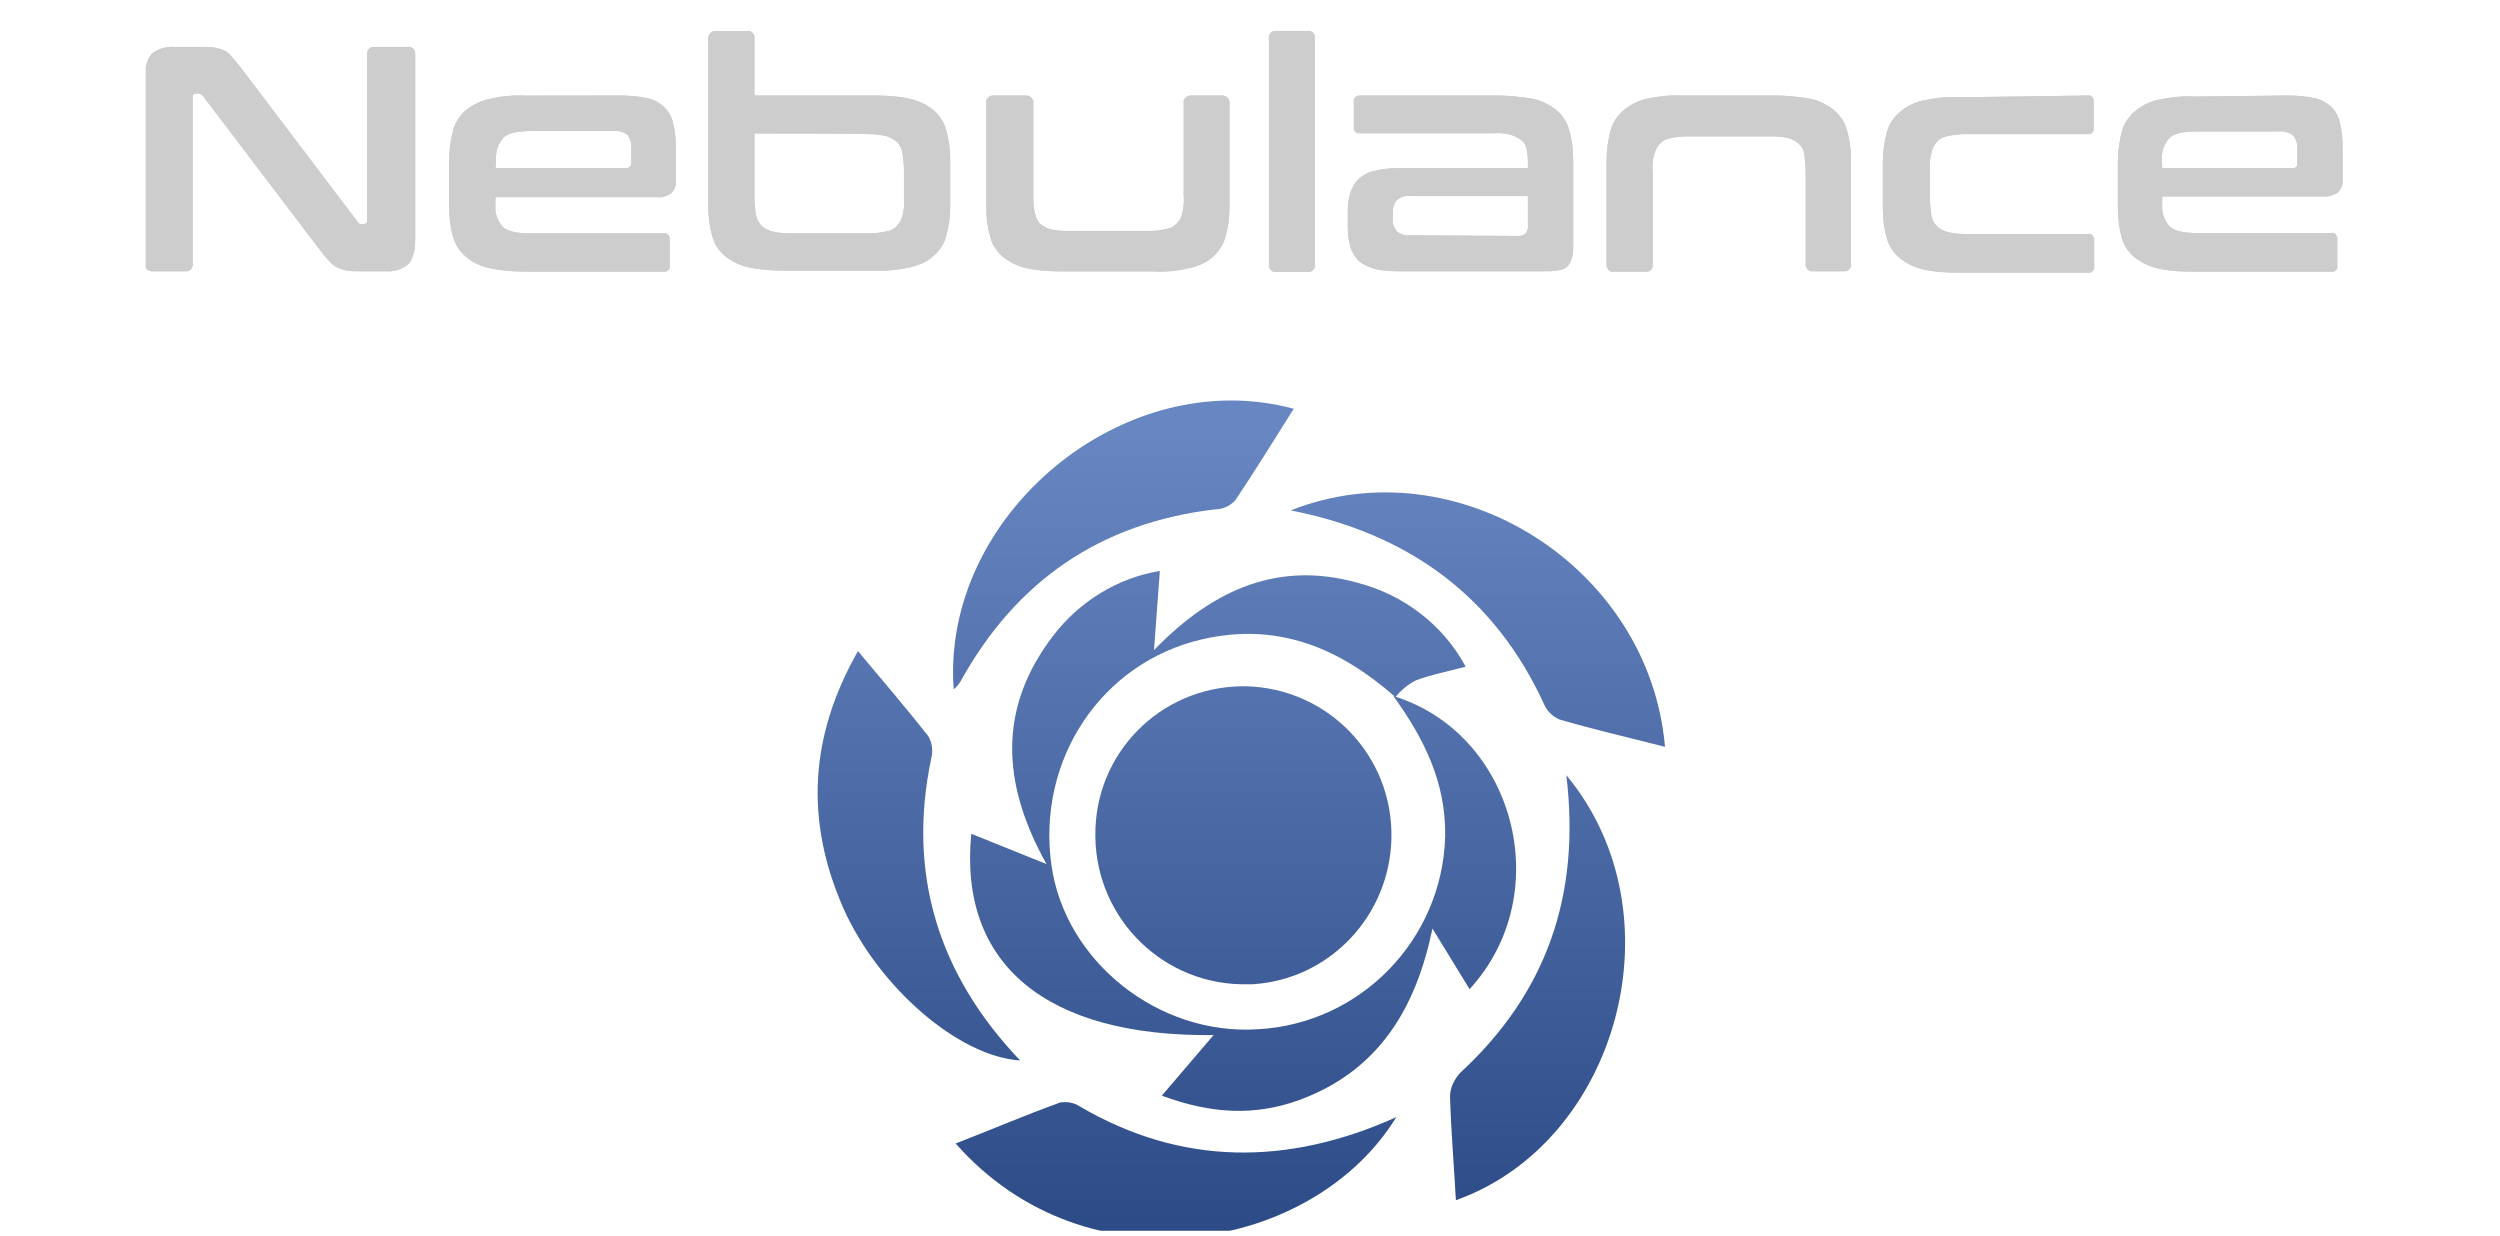<?xml version="1.0" encoding="UTF-8" standalone="no"?>
<!-- Created with Inkscape (http://www.inkscape.org/) -->

<svg
   xmlns:dc="http://purl.org/dc/elements/1.1/"
   xmlns:cc="http://creativecommons.org/ns#"
   xmlns:rdf="http://www.w3.org/1999/02/22-rdf-syntax-ns#"
   xmlns:svg="http://www.w3.org/2000/svg"
   xmlns="http://www.w3.org/2000/svg"
   xmlns:xlink="http://www.w3.org/1999/xlink"
   xmlns:sodipodi="http://sodipodi.sourceforge.net/DTD/sodipodi-0.dtd"
   xmlns:inkscape="http://www.inkscape.org/namespaces/inkscape"
   width="273.93"
   height="135.424"
   viewBox="0 0 20.884 5.675"
   version="1.1"
   id="svg8"
   inkscape:version="0.92.2 (5c3e80d, 2017-08-06)"
   sodipodi:docname="logo.svg">
  <defs
     id="defs2">
    <filter
       id="filter7416"
       style="color-interpolation-filters:sRGB">
      <feFlood
         id="feFlood7406"
         result="flood"
         flood-color="#000"
         flood-opacity=".667" />
      <feComposite
         id="feComposite7408"
         result="composite1"
         operator="out"
         in2="SourceGraphic"
         in="flood" />
      <feGaussianBlur
         id="feGaussianBlur7410"
         result="blur"
         stdDeviation=".6"
         in="composite1" />
      <feOffset
         id="feOffset7412"
         result="offset"
         dy="1.2"
         dx="-1.6" />
      <feComposite
         id="feComposite7414"
         result="composite2"
         operator="atop"
         in2="SourceGraphic"
         in="offset" />
    </filter>
    <filter
       id="filter7428"
       style="color-interpolation-filters:sRGB">
      <feFlood
         id="feFlood7418"
         result="flood"
         flood-color="#000"
         flood-opacity=".667" />
      <feComposite
         id="feComposite7420"
         result="composite1"
         operator="out"
         in2="SourceGraphic"
         in="flood" />
      <feGaussianBlur
         id="feGaussianBlur7422"
         result="blur"
         stdDeviation=".6"
         in="composite1" />
      <feOffset
         id="feOffset7424"
         result="offset"
         dy="1.2"
         dx="-1.6" />
      <feComposite
         id="feComposite7426"
         result="composite2"
         operator="atop"
         in2="SourceGraphic"
         in="offset" />
    </filter>
    <filter
       id="filter7440"
       style="color-interpolation-filters:sRGB">
      <feFlood
         id="feFlood7430"
         result="flood"
         flood-color="#000"
         flood-opacity=".667" />
      <feComposite
         id="feComposite7432"
         result="composite1"
         operator="out"
         in2="SourceGraphic"
         in="flood" />
      <feGaussianBlur
         id="feGaussianBlur7434"
         result="blur"
         stdDeviation=".6"
         in="composite1" />
      <feOffset
         id="feOffset7436"
         result="offset"
         dy="1.2"
         dx="-1.6" />
      <feComposite
         id="feComposite7438"
         result="composite2"
         operator="atop"
         in2="SourceGraphic"
         in="offset" />
    </filter>
    <filter
       id="filter7452"
       style="color-interpolation-filters:sRGB">
      <feFlood
         id="feFlood7442"
         result="flood"
         flood-color="#000"
         flood-opacity=".667" />
      <feComposite
         id="feComposite7444"
         result="composite1"
         operator="out"
         in2="SourceGraphic"
         in="flood" />
      <feGaussianBlur
         id="feGaussianBlur7446"
         result="blur"
         stdDeviation=".6"
         in="composite1" />
      <feOffset
         id="feOffset7448"
         result="offset"
         dy="1.2"
         dx="-1.6" />
      <feComposite
         id="feComposite7450"
         result="composite2"
         operator="atop"
         in2="SourceGraphic"
         in="offset" />
    </filter>
    <filter
       id="filter7464"
       style="color-interpolation-filters:sRGB">
      <feFlood
         id="feFlood7454"
         result="flood"
         flood-color="#000"
         flood-opacity=".667" />
      <feComposite
         id="feComposite7456"
         result="composite1"
         operator="out"
         in2="SourceGraphic"
         in="flood" />
      <feGaussianBlur
         id="feGaussianBlur7458"
         result="blur"
         stdDeviation=".6"
         in="composite1" />
      <feOffset
         id="feOffset7460"
         result="offset"
         dy="1.2"
         dx="-1.6" />
      <feComposite
         id="feComposite7462"
         result="composite2"
         operator="atop"
         in2="SourceGraphic"
         in="offset" />
    </filter>
    <filter
       id="filter7476"
       style="color-interpolation-filters:sRGB">
      <feFlood
         id="feFlood7466"
         result="flood"
         flood-color="#000"
         flood-opacity=".667" />
      <feComposite
         id="feComposite7468"
         result="composite1"
         operator="out"
         in2="SourceGraphic"
         in="flood" />
      <feGaussianBlur
         id="feGaussianBlur7470"
         result="blur"
         stdDeviation=".6"
         in="composite1" />
      <feOffset
         id="feOffset7472"
         result="offset"
         dy="1.2"
         dx="-1.6" />
      <feComposite
         id="feComposite7474"
         result="composite2"
         operator="atop"
         in2="SourceGraphic"
         in="offset" />
    </filter>
    <filter
       id="filter7488"
       style="color-interpolation-filters:sRGB">
      <feFlood
         id="feFlood7478"
         result="flood"
         flood-color="#000"
         flood-opacity=".667" />
      <feComposite
         id="feComposite7480"
         result="composite1"
         operator="out"
         in2="SourceGraphic"
         in="flood" />
      <feGaussianBlur
         id="feGaussianBlur7482"
         result="blur"
         stdDeviation=".6"
         in="composite1" />
      <feOffset
         id="feOffset7484"
         result="offset"
         dy="1.2"
         dx="-1.6" />
      <feComposite
         id="feComposite7486"
         result="composite2"
         operator="atop"
         in2="SourceGraphic"
         in="offset" />
    </filter>
    <clipPath
       clipPathUnits="userSpaceOnUse"
       id="clipPath898">
      <rect
         style="fill:#ffff00;fill-opacity:1;stroke-width:0.1;stroke-miterlimit:4;stroke-dasharray:none"
         id="rect900"
         width="23.804"
         height="22.858"
         x="103.098"
         y="-0.019"
         ry="0.033" />
    </clipPath>
    <filter
       id="filter7416-1"
       style="color-interpolation-filters:sRGB">
      <feFlood
         id="feFlood7406-0"
         result="flood"
         flood-color="#000"
         flood-opacity=".667" />
      <feComposite
         id="feComposite7408-5"
         result="composite1"
         operator="out"
         in2="SourceGraphic"
         in="flood" />
      <feGaussianBlur
         id="feGaussianBlur7410-9"
         result="blur"
         stdDeviation=".6"
         in="composite1" />
      <feOffset
         id="feOffset7412-3"
         result="offset"
         dy="1.2"
         dx="-1.6" />
      <feComposite
         id="feComposite7414-9"
         result="composite2"
         operator="atop"
         in2="SourceGraphic"
         in="offset" />
    </filter>
    <filter
       id="filter7428-2"
       style="color-interpolation-filters:sRGB">
      <feFlood
         id="feFlood7418-3"
         result="flood"
         flood-color="#000"
         flood-opacity=".667" />
      <feComposite
         id="feComposite7420-1"
         result="composite1"
         operator="out"
         in2="SourceGraphic"
         in="flood" />
      <feGaussianBlur
         id="feGaussianBlur7422-9"
         result="blur"
         stdDeviation=".6"
         in="composite1" />
      <feOffset
         id="feOffset7424-2"
         result="offset"
         dy="1.2"
         dx="-1.6" />
      <feComposite
         id="feComposite7426-5"
         result="composite2"
         operator="atop"
         in2="SourceGraphic"
         in="offset" />
    </filter>
    <filter
       id="filter7440-4"
       style="color-interpolation-filters:sRGB">
      <feFlood
         id="feFlood7430-9"
         result="flood"
         flood-color="#000"
         flood-opacity=".667" />
      <feComposite
         id="feComposite7432-3"
         result="composite1"
         operator="out"
         in2="SourceGraphic"
         in="flood" />
      <feGaussianBlur
         id="feGaussianBlur7434-5"
         result="blur"
         stdDeviation=".6"
         in="composite1" />
      <feOffset
         id="feOffset7436-1"
         result="offset"
         dy="1.2"
         dx="-1.6" />
      <feComposite
         id="feComposite7438-5"
         result="composite2"
         operator="atop"
         in2="SourceGraphic"
         in="offset" />
    </filter>
    <filter
       id="filter7452-1"
       style="color-interpolation-filters:sRGB">
      <feFlood
         id="feFlood7442-3"
         result="flood"
         flood-color="#000"
         flood-opacity=".667" />
      <feComposite
         id="feComposite7444-2"
         result="composite1"
         operator="out"
         in2="SourceGraphic"
         in="flood" />
      <feGaussianBlur
         id="feGaussianBlur7446-1"
         result="blur"
         stdDeviation=".6"
         in="composite1" />
      <feOffset
         id="feOffset7448-1"
         result="offset"
         dy="1.2"
         dx="-1.6" />
      <feComposite
         id="feComposite7450-4"
         result="composite2"
         operator="atop"
         in2="SourceGraphic"
         in="offset" />
    </filter>
    <filter
       id="filter7464-1"
       style="color-interpolation-filters:sRGB">
      <feFlood
         id="feFlood7454-7"
         result="flood"
         flood-color="#000"
         flood-opacity=".667" />
      <feComposite
         id="feComposite7456-1"
         result="composite1"
         operator="out"
         in2="SourceGraphic"
         in="flood" />
      <feGaussianBlur
         id="feGaussianBlur7458-2"
         result="blur"
         stdDeviation=".6"
         in="composite1" />
      <feOffset
         id="feOffset7460-1"
         result="offset"
         dy="1.2"
         dx="-1.6" />
      <feComposite
         id="feComposite7462-7"
         result="composite2"
         operator="atop"
         in2="SourceGraphic"
         in="offset" />
    </filter>
    <filter
       id="filter7476-7"
       style="color-interpolation-filters:sRGB">
      <feFlood
         id="feFlood7466-8"
         result="flood"
         flood-color="#000"
         flood-opacity=".667" />
      <feComposite
         id="feComposite7468-0"
         result="composite1"
         operator="out"
         in2="SourceGraphic"
         in="flood" />
      <feGaussianBlur
         id="feGaussianBlur7470-8"
         result="blur"
         stdDeviation=".6"
         in="composite1" />
      <feOffset
         id="feOffset7472-6"
         result="offset"
         dy="1.2"
         dx="-1.6" />
      <feComposite
         id="feComposite7474-5"
         result="composite2"
         operator="atop"
         in2="SourceGraphic"
         in="offset" />
    </filter>
    <filter
       id="filter7488-8"
       style="color-interpolation-filters:sRGB">
      <feFlood
         id="feFlood7478-1"
         result="flood"
         flood-color="#000"
         flood-opacity=".667" />
      <feComposite
         id="feComposite7480-0"
         result="composite1"
         operator="out"
         in2="SourceGraphic"
         in="flood" />
      <feGaussianBlur
         id="feGaussianBlur7482-5"
         result="blur"
         stdDeviation=".6"
         in="composite1" />
      <feOffset
         id="feOffset7484-7"
         result="offset"
         dy="1.2"
         dx="-1.6" />
      <feComposite
         id="feComposite7486-4"
         result="composite2"
         operator="atop"
         in2="SourceGraphic"
         in="offset" />
    </filter>
    <clipPath
       clipPathUnits="userSpaceOnUse"
       id="clipPath904">
      <rect
         style="fill:#ffff00;fill-opacity:1;stroke-width:0.1;stroke-miterlimit:4;stroke-dasharray:none"
         id="rect906"
         width="89.068"
         height="22.228"
         x="0"
         y="-0.019"
         ry="0.033" />
    </clipPath>
    <linearGradient
       y2="2.697"
       x2="435.354"
       y1="84.328"
       x1="435.354"
       gradientUnits="userSpaceOnUse"
       id="linearGradient1184"
       xlink:href="#SVGID_1_"
       inkscape:collect="always" />
    <linearGradient
       y2="2.697"
       x2="402.185"
       y1="84.328"
       x1="402.185"
       gradientUnits="userSpaceOnUse"
       id="linearGradient1186"
       xlink:href="#SVGID_2_"
       inkscape:collect="always" />
    <linearGradient
       y2="2.697"
       x2="428.575"
       y1="84.328"
       x1="428.575"
       gradientUnits="userSpaceOnUse"
       id="linearGradient1188"
       xlink:href="#SVGID_3_"
       inkscape:collect="always" />
    <linearGradient
       y2="2.697"
       x2="465.5"
       y1="84.328"
       x1="465.5"
       gradientUnits="userSpaceOnUse"
       id="linearGradient1190"
       xlink:href="#SVGID_4_"
       inkscape:collect="always" />
    <linearGradient
       y2="2.697"
       x2="459.4"
       y1="84.328"
       x1="459.4"
       gradientUnits="userSpaceOnUse"
       id="linearGradient1192"
       xlink:href="#SVGID_5_"
       inkscape:collect="always" />
    <linearGradient
       y2="2.697"
       x2="423.206"
       y1="84.328"
       x1="423.206"
       gradientUnits="userSpaceOnUse"
       id="linearGradient1194"
       xlink:href="#SVGID_6_"
       inkscape:collect="always" />
    <linearGradient
       y2="2.697"
       x2="435.47"
       y1="84.328"
       x1="435.47"
       gradientUnits="userSpaceOnUse"
       id="linearGradient1196"
       xlink:href="#SVGID_7_"
       inkscape:collect="always" />
    <clipPath
       id="clipPath1510"
       clipPathUnits="userSpaceOnUse">
      <rect
         ry="0"
         y="5.056"
         x="-0.412"
         height="12.764"
         width="89.451"
         id="rect1512"
         style="fill:#ffff00;fill-opacity:1;stroke-width:0.111;stroke-miterlimit:4;stroke-dasharray:none" />
    </clipPath>
    <clipPath
       id="clipPath1596"
       clipPathUnits="userSpaceOnUse">
      <rect
         ry="0"
         y="7.085"
         x="0.042"
         height="9.611"
         width="87.721"
         id="rect1598"
         style="fill:#ffff00;fill-opacity:1;stroke-width:0.111;stroke-miterlimit:4;stroke-dasharray:none" />
    </clipPath>
    <clipPath
       id="clipPath1600"
       clipPathUnits="userSpaceOnUse">
      <rect
         ry="0"
         y="7.085"
         x="0.042"
         height="9.611"
         width="87.721"
         id="rect1602"
         style="fill:#ffff00;fill-opacity:1;stroke-width:0.111;stroke-miterlimit:4;stroke-dasharray:none" />
    </clipPath>
    <filter
       style="color-interpolation-filters:sRGB"
       id="filter7416-5">
      <feFlood
         flood-opacity=".667"
         flood-color="#000"
         result="flood"
         id="feFlood7406-8" />
      <feComposite
         in="flood"
         in2="SourceGraphic"
         operator="out"
         result="composite1"
         id="feComposite7408-1" />
      <feGaussianBlur
         in="composite1"
         stdDeviation=".6"
         result="blur"
         id="feGaussianBlur7410-97" />
      <feOffset
         dx="-1.6"
         dy="1.2"
         result="offset"
         id="feOffset7412-9" />
      <feComposite
         in="offset"
         in2="SourceGraphic"
         operator="atop"
         result="composite2"
         id="feComposite7414-1" />
    </filter>
    <filter
       style="color-interpolation-filters:sRGB"
       id="filter7428-8">
      <feFlood
         flood-opacity=".667"
         flood-color="#000"
         result="flood"
         id="feFlood7418-5" />
      <feComposite
         in="flood"
         in2="SourceGraphic"
         operator="out"
         result="composite1"
         id="feComposite7420-0" />
      <feGaussianBlur
         in="composite1"
         stdDeviation=".6"
         result="blur"
         id="feGaussianBlur7422-1" />
      <feOffset
         dx="-1.6"
         dy="1.2"
         result="offset"
         id="feOffset7424-8" />
      <feComposite
         in="offset"
         in2="SourceGraphic"
         operator="atop"
         result="composite2"
         id="feComposite7426-2" />
    </filter>
    <filter
       style="color-interpolation-filters:sRGB"
       id="filter7440-0">
      <feFlood
         flood-opacity=".667"
         flood-color="#000"
         result="flood"
         id="feFlood7430-6" />
      <feComposite
         in="flood"
         in2="SourceGraphic"
         operator="out"
         result="composite1"
         id="feComposite7432-36" />
      <feGaussianBlur
         in="composite1"
         stdDeviation=".6"
         result="blur"
         id="feGaussianBlur7434-8" />
      <feOffset
         dx="-1.6"
         dy="1.2"
         result="offset"
         id="feOffset7436-6" />
      <feComposite
         in="offset"
         in2="SourceGraphic"
         operator="atop"
         result="composite2"
         id="feComposite7438-0" />
    </filter>
    <filter
       style="color-interpolation-filters:sRGB"
       id="filter7452-3">
      <feFlood
         flood-opacity=".667"
         flood-color="#000"
         result="flood"
         id="feFlood7442-4" />
      <feComposite
         in="flood"
         in2="SourceGraphic"
         operator="out"
         result="composite1"
         id="feComposite7444-0" />
      <feGaussianBlur
         in="composite1"
         stdDeviation=".6"
         result="blur"
         id="feGaussianBlur7446-11" />
      <feOffset
         dx="-1.6"
         dy="1.2"
         result="offset"
         id="feOffset7448-6" />
      <feComposite
         in="offset"
         in2="SourceGraphic"
         operator="atop"
         result="composite2"
         id="feComposite7450-7" />
    </filter>
    <filter
       style="color-interpolation-filters:sRGB"
       id="filter7464-8">
      <feFlood
         flood-opacity=".667"
         flood-color="#000"
         result="flood"
         id="feFlood7454-1" />
      <feComposite
         in="flood"
         in2="SourceGraphic"
         operator="out"
         result="composite1"
         id="feComposite7456-5" />
      <feGaussianBlur
         in="composite1"
         stdDeviation=".6"
         result="blur"
         id="feGaussianBlur7458-5" />
      <feOffset
         dx="-1.6"
         dy="1.2"
         result="offset"
         id="feOffset7460-5" />
      <feComposite
         in="offset"
         in2="SourceGraphic"
         operator="atop"
         result="composite2"
         id="feComposite7462-0" />
    </filter>
    <filter
       style="color-interpolation-filters:sRGB"
       id="filter7476-4">
      <feFlood
         flood-opacity=".667"
         flood-color="#000"
         result="flood"
         id="feFlood7466-9" />
      <feComposite
         in="flood"
         in2="SourceGraphic"
         operator="out"
         result="composite1"
         id="feComposite7468-00" />
      <feGaussianBlur
         in="composite1"
         stdDeviation=".6"
         result="blur"
         id="feGaussianBlur7470-3" />
      <feOffset
         dx="-1.6"
         dy="1.2"
         result="offset"
         id="feOffset7472-3" />
      <feComposite
         in="offset"
         in2="SourceGraphic"
         operator="atop"
         result="composite2"
         id="feComposite7474-8" />
    </filter>
    <filter
       style="color-interpolation-filters:sRGB"
       id="filter7488-0">
      <feFlood
         flood-opacity=".667"
         flood-color="#000"
         result="flood"
         id="feFlood7478-3" />
      <feComposite
         in="flood"
         in2="SourceGraphic"
         operator="out"
         result="composite1"
         id="feComposite7480-3" />
      <feGaussianBlur
         in="composite1"
         stdDeviation=".6"
         result="blur"
         id="feGaussianBlur7482-58" />
      <feOffset
         dx="-1.6"
         dy="1.2"
         result="offset"
         id="feOffset7484-8" />
      <feComposite
         in="offset"
         in2="SourceGraphic"
         operator="atop"
         result="composite2"
         id="feComposite7486-2" />
    </filter>
    <clipPath
       id="clipPath898-9"
       clipPathUnits="userSpaceOnUse">
      <rect
         ry="0.033"
         y="-0.019"
         x="103.098"
         height="22.858"
         width="23.804"
         id="rect900-9"
         style="fill:#ffff00;fill-opacity:1;stroke-width:0.1;stroke-miterlimit:4;stroke-dasharray:none" />
    </clipPath>
    <linearGradient
       inkscape:collect="always"
       xlink:href="#SVGID_1_"
       id="linearGradient1361"
       gradientUnits="userSpaceOnUse"
       x1="435.354"
       y1="84.328"
       x2="435.354"
       y2="2.697" />
    <linearGradient
       inkscape:collect="always"
       xlink:href="#SVGID_2_"
       id="linearGradient1363"
       gradientUnits="userSpaceOnUse"
       x1="402.185"
       y1="84.328"
       x2="402.185"
       y2="2.697" />
    <linearGradient
       inkscape:collect="always"
       xlink:href="#SVGID_3_"
       id="linearGradient1365"
       gradientUnits="userSpaceOnUse"
       x1="428.575"
       y1="84.328"
       x2="428.575"
       y2="2.697" />
    <linearGradient
       inkscape:collect="always"
       xlink:href="#SVGID_4_"
       id="linearGradient1367"
       gradientUnits="userSpaceOnUse"
       x1="465.5"
       y1="84.328"
       x2="465.5"
       y2="2.697" />
    <linearGradient
       inkscape:collect="always"
       xlink:href="#SVGID_5_"
       id="linearGradient1369"
       gradientUnits="userSpaceOnUse"
       x1="459.4"
       y1="84.328"
       x2="459.4"
       y2="2.697" />
    <linearGradient
       inkscape:collect="always"
       xlink:href="#SVGID_6_"
       id="linearGradient1371"
       gradientUnits="userSpaceOnUse"
       x1="423.206"
       y1="84.328"
       x2="423.206"
       y2="2.697" />
    <linearGradient
       inkscape:collect="always"
       xlink:href="#SVGID_7_"
       id="linearGradient1373"
       gradientUnits="userSpaceOnUse"
       x1="435.47"
       y1="84.328"
       x2="435.47"
       y2="2.697" />
    <linearGradient
       inkscape:collect="always"
       xlink:href="#SVGID_1_"
       id="linearGradient1375"
       gradientUnits="userSpaceOnUse"
       x1="435.354"
       y1="84.328"
       x2="435.354"
       y2="2.697" />
    <linearGradient
       inkscape:collect="always"
       xlink:href="#SVGID_2_"
       id="linearGradient1377"
       gradientUnits="userSpaceOnUse"
       x1="402.185"
       y1="84.328"
       x2="402.185"
       y2="2.697" />
    <linearGradient
       inkscape:collect="always"
       xlink:href="#SVGID_3_"
       id="linearGradient1379"
       gradientUnits="userSpaceOnUse"
       x1="428.575"
       y1="84.328"
       x2="428.575"
       y2="2.697" />
    <linearGradient
       inkscape:collect="always"
       xlink:href="#SVGID_4_"
       id="linearGradient1381"
       gradientUnits="userSpaceOnUse"
       x1="465.5"
       y1="84.328"
       x2="465.5"
       y2="2.697" />
    <linearGradient
       inkscape:collect="always"
       xlink:href="#SVGID_5_"
       id="linearGradient1383"
       gradientUnits="userSpaceOnUse"
       x1="459.4"
       y1="84.328"
       x2="459.4"
       y2="2.697" />
    <linearGradient
       inkscape:collect="always"
       xlink:href="#SVGID_6_"
       id="linearGradient1385"
       gradientUnits="userSpaceOnUse"
       x1="423.206"
       y1="84.328"
       x2="423.206"
       y2="2.697" />
    <linearGradient
       inkscape:collect="always"
       xlink:href="#SVGID_7_"
       id="linearGradient1387"
       gradientUnits="userSpaceOnUse"
       x1="435.47"
       y1="84.328"
       x2="435.47"
       y2="2.697" />
  </defs>
  <sodipodi:namedview
     id="base"
     pagecolor="#ffffff"
     bordercolor="#666666"
     borderopacity="1.0"
     inkscape:pageopacity="0.0"
     inkscape:pageshadow="2"
     inkscape:zoom="3.959798"
     inkscape:cx="37.72883"
     inkscape:cy="60.646334"
     inkscape:document-units="mm"
     inkscape:current-layer="layer1"
     showgrid="false"
     fit-margin-top="0"
     fit-margin-left="0"
     fit-margin-right="0"
     fit-margin-bottom="0"
     inkscape:window-width="1920"
     inkscape:window-height="1017"
     inkscape:window-x="-8"
     inkscape:window-y="-8"
     inkscape:window-maximized="1"
     units="mm"
     width="300mm" />
  <g
     inkscape:label="Layer 1"
     inkscape:groupmode="layer"
     id="layer1"
     transform="translate(-94.558,-146.23)">
    <g
       transform="matrix(0.883,0,0,0.883,12.411,17.467)"
       id="layer1-3"
       inkscape:label="Layer 1">
      <g
         id="layer1-42"
         clip-path="url(#clipPath1600)"
         transform="matrix(0.238,0,0,0.238,94.401,141.794)">
        <g
           id="g30-1"
           style="fill:#cdcdcd">
          <path
             style="fill:#cdcdcd"
             id="path12-7"
             d="m 2.275,7.738 c 0.16,0 0.344,0 0.503,0.027 C 2.91,7.791 3.016,7.818 3.148,7.87 3.254,7.923 3.36,8.003 3.44,8.11 3.545,8.24 3.65,8.347 3.757,8.48 l 4.71,6.217 c 0.026,0.053 0.105,0.106 0.158,0.08 h 0.106 c 0.06,0 0.11,-0.054 0.11,-0.107 V 8.03 C 8.821,7.897 8.921,7.765 9.051,7.738 h 1.4 c 0.14,-0.026 0.27,0.08 0.3,0.212 v 7.382 c 0,0.53 -0.1,0.873 -0.29,1.058 -0.24,0.185 -0.55,0.29 -0.87,0.265 H 8.5 c -0.16,0 -0.317,0 -0.476,-0.027 C 7.918,16.602 7.784,16.575 7.68,16.522 7.573,16.469 7.467,16.39 7.39,16.312 7.256,16.178 7.15,16.046 7.044,15.914 L 2.3,9.67 C 2.247,9.617 2.194,9.59 2.14,9.59 H 2.01 c -0.054,0 -0.107,0.053 -0.107,0.106 v 6.667 c 0.026,0.133 -0.08,0.265 -0.212,0.292 H 0.29 C 0.16,16.655 0.026,16.575 0,16.417 V 9.06 C 0,8.532 0.106,8.188 0.29,8.003 0.53,7.818 0.847,7.713 1.164,7.738 Z"
             class="st0"
             inkscape:connector-curvature="0" />
          <path
             style="fill:#cdcdcd"
             id="path14-9"
             d="m 18.89,9.67 c 0.372,0 0.716,0.026 1.086,0.105 0.265,0.053 0.503,0.186 0.688,0.37 0.185,0.186 0.29,0.398 0.344,0.662 0.08,0.318 0.106,0.635 0.106,0.98 v 1.216 c 0.026,0.212 -0.053,0.424 -0.185,0.556 -0.16,0.1 -0.35,0.18 -0.56,0.15 h -6.43 v 0.31 c -0.03,0.32 0.08,0.63 0.29,0.87 0.18,0.18 0.55,0.26 1.11,0.26 h 5.29 c 0.1,-0.03 0.21,0.05 0.24,0.18 v 1.11 c 0.02,0.1 -0.06,0.21 -0.16,0.23 h -5.55 c -0.48,0 -0.98,-0.03 -1.46,-0.14 -0.35,-0.08 -0.66,-0.21 -0.93,-0.45 -0.24,-0.21 -0.43,-0.474 -0.51,-0.79 -0.11,-0.37 -0.16,-0.77 -0.16,-1.19 v -1.85 c 0,-0.4 0.05,-0.797 0.16,-1.194 0.08,-0.32 0.26,-0.58 0.5,-0.795 0.26,-0.215 0.58,-0.37 0.92,-0.45 0.47,-0.11 0.95,-0.16 1.45,-0.135 z m -4.946,2.884 h 5.16 c 0.105,0.026 0.21,-0.053 0.237,-0.16 v -0.608 c 0.03,-0.21 -0.05,-0.397 -0.15,-0.555 -0.18,-0.13 -0.39,-0.18 -0.63,-0.15 h -3.2 c -0.55,0 -0.92,0.08 -1.11,0.27 -0.21,0.24 -0.31,0.56 -0.29,0.88 z"
             class="st0"
             inkscape:connector-curvature="0" />
          <path
             style="fill:#cdcdcd"
             id="path16-3"
             d="m 23.945,7.103 c 0.132,-0.026 0.264,0.08 0.29,0.212 V 9.67 H 29 c 0.477,0 0.953,0.026 1.43,0.132 0.343,0.08 0.66,0.238 0.925,0.45 0.238,0.21 0.423,0.476 0.503,0.793 0.106,0.37 0.16,0.768 0.16,1.19 v 1.827 c 0,0.397 -0.054,0.793 -0.16,1.19 -0.08,0.318 -0.265,0.582 -0.503,0.794 -0.264,0.238 -0.582,0.37 -0.926,0.45 -0.48,0.106 -0.96,0.16 -1.43,0.132 h -3.55 c -0.48,0 -0.98,-0.026 -1.46,-0.132 -0.35,-0.08 -0.67,-0.238 -0.93,-0.45 -0.24,-0.212 -0.43,-0.476 -0.5,-0.794 -0.11,-0.37 -0.16,-0.767 -0.16,-1.19 V 7.394 c 0,-0.132 0.1,-0.264 0.24,-0.29 h 1.29 z m 0.29,4.075 v 2.54 c 0,0.238 0.027,0.45 0.054,0.66 0.02,0.16 0.1,0.32 0.21,0.45 0.1,0.107 0.26,0.186 0.42,0.24 0.21,0.052 0.45,0.08 0.69,0.08 h 3.2 c 0.24,0 0.45,-0.028 0.69,-0.08 0.16,-0.027 0.31,-0.107 0.42,-0.24 0.1,-0.105 0.18,-0.264 0.21,-0.422 0.05,-0.212 0.08,-0.45 0.05,-0.662 v -1.137 c 0,-0.212 -0.03,-0.45 -0.06,-0.662 -0.03,-0.16 -0.11,-0.317 -0.21,-0.423 -0.11,-0.106 -0.27,-0.185 -0.43,-0.238 -0.24,-0.053 -0.45,-0.08 -0.69,-0.08 0.03,-0.026 -4.58,-0.026 -4.58,-0.026 z"
             class="st0"
             inkscape:connector-curvature="0" />
          <path
             style="fill:#cdcdcd"
             id="path18-3"
             d="m 35.03,9.67 c 0.16,0 0.265,0.105 0.292,0.238 v 3.73 c 0,0.24 0,0.45 0.053,0.663 0.026,0.16 0.08,0.29 0.185,0.43 0.106,0.11 0.238,0.19 0.397,0.24 0.212,0.06 0.45,0.08 0.688,0.08 h 3.28 c 0.24,0 0.45,-0.02 0.69,-0.08 0.157,-0.02 0.316,-0.1 0.422,-0.23 0.106,-0.1 0.185,-0.26 0.212,-0.42 0.05,-0.21 0.07,-0.45 0.05,-0.66 v -3.7 c -0.03,-0.13 0.08,-0.26 0.24,-0.29 h 1.29 c 0.16,0 0.26,0.11 0.29,0.24 v 4.18 c 0,0.4 -0.05,0.8 -0.16,1.19 -0.08,0.32 -0.27,0.59 -0.5,0.8 -0.27,0.24 -0.58,0.37 -0.93,0.45 -0.48,0.11 -0.96,0.16 -1.43,0.13 h -3.6 c -0.48,0 -0.98,-0.02 -1.46,-0.13 -0.35,-0.08 -0.66,-0.24 -0.93,-0.45 -0.24,-0.21 -0.42,-0.47 -0.5,-0.79 -0.11,-0.37 -0.16,-0.76 -0.16,-1.19 V 9.96 c -0.03,-0.132 0.08,-0.264 0.24,-0.29 z"
             class="st0"
             inkscape:connector-curvature="0" />
          <path
             style="fill:#cdcdcd"
             id="path20-2"
             d="m 46.223,7.103 c 0.132,-0.026 0.264,0.08 0.29,0.212 v 9.075 c 0.027,0.132 -0.08,0.265 -0.21,0.29 H 44.98 c -0.134,0.028 -0.266,-0.078 -0.293,-0.21 V 7.393 c -0.026,-0.132 0.08,-0.264 0.212,-0.29 h 0.08 z"
             class="st0"
             inkscape:connector-curvature="0" />
          <path
             style="fill:#cdcdcd"
             id="path22-0"
             d="m 53.763,9.67 c 0.477,0 0.953,0.053 1.43,0.132 0.343,0.08 0.66,0.238 0.925,0.45 0.238,0.21 0.423,0.476 0.503,0.793 0.11,0.37 0.16,0.768 0.16,1.19 v 3.388 c 0,0.16 0,0.344 -0.05,0.502 -0.02,0.106 -0.08,0.212 -0.16,0.318 -0.08,0.08 -0.18,0.132 -0.29,0.16 -0.16,0.025 -0.29,0.052 -0.45,0.052 h -6.06 c -0.31,0 -0.63,-0.027 -0.92,-0.106 -0.21,-0.06 -0.42,-0.16 -0.61,-0.32 -0.16,-0.16 -0.26,-0.35 -0.32,-0.56 -0.08,-0.27 -0.1,-0.53 -0.1,-0.82 v -0.61 c 0,-0.24 0.03,-0.48 0.11,-0.72 0.06,-0.21 0.19,-0.4 0.32,-0.53 0.19,-0.16 0.37,-0.27 0.61,-0.32 0.32,-0.08 0.61,-0.11 0.93,-0.11 h 5.19 v -0.24 c 0,-0.19 -0.02,-0.35 -0.05,-0.53 -0.02,-0.13 -0.1,-0.27 -0.21,-0.34 -0.13,-0.11 -0.26,-0.16 -0.42,-0.22 -0.24,-0.06 -0.45,-0.08 -0.69,-0.06 h -5.32 c -0.1,0.02 -0.21,-0.06 -0.23,-0.16 v -1.1 c -0.02,-0.11 0.06,-0.21 0.19,-0.24 h 5.55 z m 0.847,5.582 c 0.106,0 0.212,-0.026 0.29,-0.105 0.054,-0.106 0.107,-0.212 0.08,-0.344 v -1.138 h -4.656 c -0.185,-0.027 -0.397,0.026 -0.556,0.16 -0.106,0.13 -0.16,0.29 -0.16,0.475 v 0.264 c -0.025,0.186 0.054,0.37 0.16,0.503 0.16,0.132 0.344,0.185 0.556,0.16 z"
             class="st0"
             inkscape:connector-curvature="0" />
          <path
             style="fill:#cdcdcd"
             id="path24-4"
             d="m 64.796,9.67 c 0.477,0 0.953,0.053 1.43,0.132 0.343,0.08 0.66,0.238 0.925,0.45 0.24,0.21 0.43,0.476 0.51,0.793 0.11,0.37 0.16,0.768 0.16,1.19 v 4.13 c 0.03,0.13 -0.08,0.263 -0.21,0.29 h -1.3 c -0.13,0.026 -0.26,-0.08 -0.29,-0.212 v -3.757 c 0,-0.212 -0.03,-0.45 -0.05,-0.662 -0.02,-0.158 -0.08,-0.317 -0.21,-0.423 -0.1,-0.1 -0.24,-0.18 -0.4,-0.23 -0.21,-0.05 -0.45,-0.08 -0.66,-0.08 h -3.39 c -0.24,0 -0.45,0.03 -0.69,0.08 -0.16,0.03 -0.31,0.11 -0.42,0.24 -0.1,0.14 -0.18,0.27 -0.21,0.43 -0.05,0.21 -0.08,0.45 -0.05,0.66 v 3.68 c 0.03,0.13 -0.08,0.27 -0.21,0.29 H 58.4 c -0.134,0.03 -0.266,-0.08 -0.293,-0.24 v -4.18 c 0,-0.39 0.053,-0.79 0.16,-1.19 0.08,-0.32 0.264,-0.58 0.502,-0.79 0.26,-0.23 0.58,-0.39 0.92,-0.47 0.47,-0.1 0.95,-0.16 1.45,-0.13 z"
             class="st0"
             inkscape:connector-curvature="0" />
          <path
             style="fill:#cdcdcd"
             id="path26-7"
             d="m 77.232,9.67 c 0.106,-0.027 0.212,0.053 0.238,0.185 v 1.11 c 0.026,0.107 -0.053,0.213 -0.16,0.24 h -4.97 c -0.24,0 -0.45,0.026 -0.69,0.08 -0.158,0.025 -0.316,0.104 -0.422,0.237 -0.106,0.132 -0.185,0.264 -0.212,0.45 -0.053,0.21 -0.08,0.45 -0.053,0.66 v 1.14 c 0,0.237 0.028,0.448 0.054,0.66 0.027,0.16 0.106,0.318 0.212,0.423 0.1,0.106 0.26,0.186 0.42,0.24 0.23,0.052 0.45,0.078 0.68,0.078 h 4.92 c 0.1,-0.026 0.21,0.053 0.24,0.185 v 1.113 c 0.02,0.11 -0.06,0.21 -0.16,0.24 h -5.18 c -0.48,0 -0.98,-0.02 -1.46,-0.13 -0.35,-0.08 -0.67,-0.24 -0.93,-0.45 -0.24,-0.21 -0.43,-0.47 -0.51,-0.79 -0.11,-0.37 -0.16,-0.77 -0.16,-1.19 v -1.83 c 0,-0.39 0.05,-0.79 0.16,-1.19 0.08,-0.32 0.26,-0.58 0.5,-0.79 0.26,-0.23 0.58,-0.39 0.92,-0.47 0.47,-0.1 0.95,-0.16 1.45,-0.13 z"
             class="st0"
             inkscape:connector-curvature="0" />
          <path
             style="fill:#cdcdcd"
             id="path28-3"
             d="m 85.17,9.67 c 0.37,0 0.714,0.026 1.084,0.105 0.265,0.053 0.476,0.186 0.662,0.344 0.185,0.18 0.29,0.39 0.344,0.66 0.08,0.31 0.105,0.63 0.105,0.98 v 1.21 c 0.027,0.21 -0.053,0.42 -0.185,0.55 -0.16,0.1 -0.344,0.18 -0.555,0.16 h -6.43 V 14 c -0.026,0.315 0.08,0.633 0.29,0.87 0.186,0.186 0.557,0.266 1.112,0.266 h 5.32 c 0.104,-0.027 0.21,0.052 0.237,0.185 v 1.11 c 0.026,0.11 -0.053,0.22 -0.16,0.24 h -5.53 c -0.475,0 -0.98,-0.02 -1.454,-0.13 -0.344,-0.08 -0.66,-0.24 -0.926,-0.45 -0.238,-0.21 -0.423,-0.47 -0.503,-0.79 -0.1,-0.37 -0.15,-0.76 -0.15,-1.19 v -1.82 c 0,-0.4 0.06,-0.79 0.16,-1.19 0.08,-0.31 0.27,-0.58 0.5,-0.79 0.27,-0.23 0.58,-0.39 0.93,-0.47 0.48,-0.1 0.96,-0.16 1.46,-0.13 z m -4.975,2.884 h 5.16 c 0.105,0.026 0.21,-0.053 0.21,-0.16 v -0.58 c 0.028,-0.21 -0.052,-0.397 -0.158,-0.556 -0.185,-0.132 -0.396,-0.185 -0.608,-0.16 h -3.21 c -0.56,0 -0.93,0.08 -1.11,0.266 -0.22,0.238 -0.32,0.556 -0.3,0.873 z"
             class="st0"
             inkscape:connector-curvature="0" />
        </g>
        <g
           id="g81-9"
           transform="matrix(0.265,0,0,0.265,0,0.012)">
          <linearGradient
             id="linearGradient1134"
             x1="435.354"
             x2="435.354"
             y1="84.328"
             y2="2.697"
             gradientUnits="userSpaceOnUse">
            <stop
               id="stop32-0"
               offset="0"
               stop-color="#2C4B87" />
            <stop
               id="stop34-7"
               offset="1"
               stop-color="#6786C2" />
          </linearGradient>
          <path
             id="path37-9"
             d="m 450.8,30.2 c 12.4,3.8 16.8,20.2 7.8,30 L 454.8,54 c -1.7,8.2 -5.5,14.5 -13.5,17.5 -4.6,1.7 -9.1,1.5 -14.2,-0.4 l 5.3,-6.2 c -17.2,0.2 -26.1,-7.3 -24.8,-20.6 l 7.7,3.1 C 410.6,39 410.4,31.3 416,24 c 2.7,-3.5 6.6,-5.9 10.9,-6.6 l -0.6,8.1 c 6.2,-6.4 12.9,-9.1 20.8,-6.9 4.7,1.2 8.8,4.3 11.1,8.6 -1.9,0.5 -3.5,0.8 -5.1,1.4 -0.8,0.4 -1.5,1 -2.1,1.7 -5.7,-5 -12,-7.7 -19.8,-5.9 -10.3,2.4 -16.9,12.3 -15.4,23.1 1.4,9.9 11,17.5 21.2,16.8 10.5,-0.6 18.8,-9.2 19.1,-19.7 0.1,-5.6 -2.2,-10.1 -5.3,-14.4 z"
             class="st1"
             inkscape:connector-curvature="0"
             style="fill:url(#linearGradient1361);filter:url(#filter7464-1)" />
          <linearGradient
             id="linearGradient1139"
             x1="402.185"
             x2="402.185"
             y1="84.328"
             y2="2.697"
             gradientUnits="userSpaceOnUse">
            <stop
               id="stop39-2"
               offset="0"
               stop-color="#2C4B87" />
            <stop
               id="stop41-1"
               offset="1"
               stop-color="#6786C2" />
          </linearGradient>
          <path
             id="path44-0"
             d="m 396,25.6 c 2.6,3.1 4.9,5.8 7.2,8.7 0.4,0.7 0.5,1.5 0.3,2.3 -2.5,11.9 0.8,22.2 9.1,30.9 C 406.3,67.1 398.1,60 394.5,51.9 390.6,43 391,34.4 396,25.6 Z"
             class="st2"
             inkscape:connector-curvature="0"
             style="fill:url(#linearGradient1363);filter:url(#filter7476-7)" />
          <linearGradient
             id="linearGradient1144"
             x1="428.575"
             x2="428.575"
             y1="84.328"
             y2="2.697"
             gradientUnits="userSpaceOnUse">
            <stop
               id="stop46-0"
               offset="0"
               stop-color="#2C4B87" />
            <stop
               id="stop48-7"
               offset="1"
               stop-color="#6786C2" />
          </linearGradient>
          <path
             id="path51-1"
             d="m 451.1,73.3 c -8.4,13.7 -31.6,18 -45.1,2.7 3.6,-1.4 7.1,-2.9 10.7,-4.2 0.7,-0.1 1.4,0 2,0.4 10.4,6.1 21.3,6.1 32.4,1.1 z"
             class="st3"
             inkscape:connector-curvature="0"
             style="fill:url(#linearGradient1365);filter:url(#filter7416-1)" />
          <linearGradient
             id="linearGradient1149"
             x1="465.5"
             x2="465.5"
             y1="84.328"
             y2="2.697"
             gradientUnits="userSpaceOnUse">
            <stop
               id="stop53-2"
               offset="0"
               stop-color="#2C4B87" />
            <stop
               id="stop55-9"
               offset="1"
               stop-color="#6786C2" />
          </linearGradient>
          <path
             id="path58-9"
             d="m 468.5,38.3 c 11.8,14.2 5.3,37.6 -11.3,43.5 -0.2,-3.6 -0.5,-7.1 -0.6,-10.6 0,-0.9 0.4,-1.7 1,-2.4 8.8,-8.1 12.4,-18.1 10.9,-30.5 z"
             class="st4"
             inkscape:connector-curvature="0"
             style="fill:url(#linearGradient1367);filter:url(#filter7428-2)" />
          <linearGradient
             id="linearGradient1154"
             x1="459.4"
             x2="459.4"
             y1="84.328"
             y2="2.697"
             gradientUnits="userSpaceOnUse">
            <stop
               id="stop60-5"
               offset="0"
               stop-color="#2C4B87" />
            <stop
               id="stop62-8"
               offset="1"
               stop-color="#6786C2" />
          </linearGradient>
          <path
             id="path65-9"
             d="m 478.6,35.4 c -3.9,-1 -7.4,-1.8 -10.8,-2.8 -0.7,-0.3 -1.2,-0.8 -1.5,-1.4 -5.1,-11.2 -13.9,-17.6 -26,-20 16.9,-6.7 36.7,5.7 38.3,24.2 z"
             class="st5"
             inkscape:connector-curvature="0"
             style="fill:url(#linearGradient1369);filter:url(#filter7440-4)" />
          <linearGradient
             id="linearGradient1159"
             x1="423.206"
             x2="423.206"
             y1="84.328"
             y2="2.697"
             gradientUnits="userSpaceOnUse">
            <stop
               id="stop67-4"
               offset="0"
               stop-color="#2C4B87" />
            <stop
               id="stop69-3"
               offset="1"
               stop-color="#6786C2" />
          </linearGradient>
          <path
             id="path72-6"
             d="m 405.8,29.5 c -1.3,-17.8 17.4,-33.4 34.8,-28.7 -2,3.2 -4,6.4 -6,9.4 -0.6,0.6 -1.3,0.9 -2.1,0.9 -11.7,1.4 -20.3,7.3 -26,17.6 -0.2,0.3 -0.4,0.6 -0.7,0.8 z"
             class="st6"
             inkscape:connector-curvature="0"
             style="fill:url(#linearGradient1371);filter:url(#filter7488-8)" />
          <linearGradient
             id="linearGradient1164"
             x1="435.47"
             x2="435.47"
             y1="84.328"
             y2="2.697"
             gradientUnits="userSpaceOnUse">
            <stop
               id="stop74-2"
               offset="0"
               stop-color="#2C4B87" />
            <stop
               id="stop76-6"
               offset="1"
               stop-color="#6786C2" />
          </linearGradient>
          <path
             id="path79-8"
             d="m 435.7,29.2 c 8.4,0.2 15.1,7.1 14.9,15.6 -0.2,7.9 -6.3,14.4 -14.2,14.9 h -0.5 c -8.5,0.2 -15.5,-6.6 -15.6,-15.1 v -0.1 c -0.1,-8.4 6.6,-15.2 15,-15.3 z"
             class="st7"
             inkscape:connector-curvature="0"
             style="fill:url(#linearGradient1373);filter:url(#filter7452-1)" />
        </g>
      </g>
      <g
         transform="matrix(0.238,0,0,0.238,94.401,141.794)"
         clip-path="url(#clipPath1596)"
         id="g1592">
        <g
           style="fill:#cdcdcd"
           id="g1532">
          <path
             inkscape:connector-curvature="0"
             class="st0"
             d="m 2.275,7.738 c 0.16,0 0.344,0 0.503,0.027 C 2.91,7.791 3.016,7.818 3.148,7.87 3.254,7.923 3.36,8.003 3.44,8.11 3.545,8.24 3.65,8.347 3.757,8.48 l 4.71,6.217 c 0.026,0.053 0.105,0.106 0.158,0.08 h 0.106 c 0.06,0 0.11,-0.054 0.11,-0.107 V 8.03 C 8.821,7.897 8.921,7.765 9.051,7.738 h 1.4 c 0.14,-0.026 0.27,0.08 0.3,0.212 v 7.382 c 0,0.53 -0.1,0.873 -0.29,1.058 -0.24,0.185 -0.55,0.29 -0.87,0.265 H 8.5 c -0.16,0 -0.317,0 -0.476,-0.027 C 7.918,16.602 7.784,16.575 7.68,16.522 7.573,16.469 7.467,16.39 7.39,16.312 7.256,16.178 7.15,16.046 7.044,15.914 L 2.3,9.67 C 2.247,9.617 2.194,9.59 2.14,9.59 H 2.01 c -0.054,0 -0.107,0.053 -0.107,0.106 v 6.667 c 0.026,0.133 -0.08,0.265 -0.212,0.292 H 0.29 C 0.16,16.655 0.026,16.575 0,16.417 V 9.06 C 0,8.532 0.106,8.188 0.29,8.003 0.53,7.818 0.847,7.713 1.164,7.738 Z"
             id="path1514"
             style="fill:#cdcdcd" />
          <path
             inkscape:connector-curvature="0"
             class="st0"
             d="m 18.89,9.67 c 0.372,0 0.716,0.026 1.086,0.105 0.265,0.053 0.503,0.186 0.688,0.37 0.185,0.186 0.29,0.398 0.344,0.662 0.08,0.318 0.106,0.635 0.106,0.98 v 1.216 c 0.026,0.212 -0.053,0.424 -0.185,0.556 -0.16,0.1 -0.35,0.18 -0.56,0.15 h -6.43 v 0.31 c -0.03,0.32 0.08,0.63 0.29,0.87 0.18,0.18 0.55,0.26 1.11,0.26 h 5.29 c 0.1,-0.03 0.21,0.05 0.24,0.18 v 1.11 c 0.02,0.1 -0.06,0.21 -0.16,0.23 h -5.55 c -0.48,0 -0.98,-0.03 -1.46,-0.14 -0.35,-0.08 -0.66,-0.21 -0.93,-0.45 -0.24,-0.21 -0.43,-0.474 -0.51,-0.79 -0.11,-0.37 -0.16,-0.77 -0.16,-1.19 v -1.85 c 0,-0.4 0.05,-0.797 0.16,-1.194 0.08,-0.32 0.26,-0.58 0.5,-0.795 0.26,-0.215 0.58,-0.37 0.92,-0.45 0.47,-0.11 0.95,-0.16 1.45,-0.135 z m -4.946,2.884 h 5.16 c 0.105,0.026 0.21,-0.053 0.237,-0.16 v -0.608 c 0.03,-0.21 -0.05,-0.397 -0.15,-0.555 -0.18,-0.13 -0.39,-0.18 -0.63,-0.15 h -3.2 c -0.55,0 -0.92,0.08 -1.11,0.27 -0.21,0.24 -0.31,0.56 -0.29,0.88 z"
             id="path1516"
             style="fill:#cdcdcd" />
          <path
             inkscape:connector-curvature="0"
             class="st0"
             d="m 23.945,7.103 c 0.132,-0.026 0.264,0.08 0.29,0.212 V 9.67 H 29 c 0.477,0 0.953,0.026 1.43,0.132 0.343,0.08 0.66,0.238 0.925,0.45 0.238,0.21 0.423,0.476 0.503,0.793 0.106,0.37 0.16,0.768 0.16,1.19 v 1.827 c 0,0.397 -0.054,0.793 -0.16,1.19 -0.08,0.318 -0.265,0.582 -0.503,0.794 -0.264,0.238 -0.582,0.37 -0.926,0.45 -0.48,0.106 -0.96,0.16 -1.43,0.132 h -3.55 c -0.48,0 -0.98,-0.026 -1.46,-0.132 -0.35,-0.08 -0.67,-0.238 -0.93,-0.45 -0.24,-0.212 -0.43,-0.476 -0.5,-0.794 -0.11,-0.37 -0.16,-0.767 -0.16,-1.19 V 7.394 c 0,-0.132 0.1,-0.264 0.24,-0.29 h 1.29 z m 0.29,4.075 v 2.54 c 0,0.238 0.027,0.45 0.054,0.66 0.02,0.16 0.1,0.32 0.21,0.45 0.1,0.107 0.26,0.186 0.42,0.24 0.21,0.052 0.45,0.08 0.69,0.08 h 3.2 c 0.24,0 0.45,-0.028 0.69,-0.08 0.16,-0.027 0.31,-0.107 0.42,-0.24 0.1,-0.105 0.18,-0.264 0.21,-0.422 0.05,-0.212 0.08,-0.45 0.05,-0.662 v -1.137 c 0,-0.212 -0.03,-0.45 -0.06,-0.662 -0.03,-0.16 -0.11,-0.317 -0.21,-0.423 -0.11,-0.106 -0.27,-0.185 -0.43,-0.238 -0.24,-0.053 -0.45,-0.08 -0.69,-0.08 0.03,-0.026 -4.58,-0.026 -4.58,-0.026 z"
             id="path1518"
             style="fill:#cdcdcd" />
          <path
             inkscape:connector-curvature="0"
             class="st0"
             d="m 35.03,9.67 c 0.16,0 0.265,0.105 0.292,0.238 v 3.73 c 0,0.24 0,0.45 0.053,0.663 0.026,0.16 0.08,0.29 0.185,0.43 0.106,0.11 0.238,0.19 0.397,0.24 0.212,0.06 0.45,0.08 0.688,0.08 h 3.28 c 0.24,0 0.45,-0.02 0.69,-0.08 0.157,-0.02 0.316,-0.1 0.422,-0.23 0.106,-0.1 0.185,-0.26 0.212,-0.42 0.05,-0.21 0.07,-0.45 0.05,-0.66 v -3.7 c -0.03,-0.13 0.08,-0.26 0.24,-0.29 h 1.29 c 0.16,0 0.26,0.11 0.29,0.24 v 4.18 c 0,0.4 -0.05,0.8 -0.16,1.19 -0.08,0.32 -0.27,0.59 -0.5,0.8 -0.27,0.24 -0.58,0.37 -0.93,0.45 -0.48,0.11 -0.96,0.16 -1.43,0.13 h -3.6 c -0.48,0 -0.98,-0.02 -1.46,-0.13 -0.35,-0.08 -0.66,-0.24 -0.93,-0.45 -0.24,-0.21 -0.42,-0.47 -0.5,-0.79 -0.11,-0.37 -0.16,-0.76 -0.16,-1.19 V 9.96 c -0.03,-0.132 0.08,-0.264 0.24,-0.29 z"
             id="path1520"
             style="fill:#cdcdcd" />
          <path
             inkscape:connector-curvature="0"
             class="st0"
             d="m 46.223,7.103 c 0.132,-0.026 0.264,0.08 0.29,0.212 v 9.075 c 0.027,0.132 -0.08,0.265 -0.21,0.29 H 44.98 c -0.134,0.028 -0.266,-0.078 -0.293,-0.21 V 7.393 c -0.026,-0.132 0.08,-0.264 0.212,-0.29 h 0.08 z"
             id="path1522"
             style="fill:#cdcdcd" />
          <path
             inkscape:connector-curvature="0"
             class="st0"
             d="m 53.763,9.67 c 0.477,0 0.953,0.053 1.43,0.132 0.343,0.08 0.66,0.238 0.925,0.45 0.238,0.21 0.423,0.476 0.503,0.793 0.11,0.37 0.16,0.768 0.16,1.19 v 3.388 c 0,0.16 0,0.344 -0.05,0.502 -0.02,0.106 -0.08,0.212 -0.16,0.318 -0.08,0.08 -0.18,0.132 -0.29,0.16 -0.16,0.025 -0.29,0.052 -0.45,0.052 h -6.06 c -0.31,0 -0.63,-0.027 -0.92,-0.106 -0.21,-0.06 -0.42,-0.16 -0.61,-0.32 -0.16,-0.16 -0.26,-0.35 -0.32,-0.56 -0.08,-0.27 -0.1,-0.53 -0.1,-0.82 v -0.61 c 0,-0.24 0.03,-0.48 0.11,-0.72 0.06,-0.21 0.19,-0.4 0.32,-0.53 0.19,-0.16 0.37,-0.27 0.61,-0.32 0.32,-0.08 0.61,-0.11 0.93,-0.11 h 5.19 v -0.24 c 0,-0.19 -0.02,-0.35 -0.05,-0.53 -0.02,-0.13 -0.1,-0.27 -0.21,-0.34 -0.13,-0.11 -0.26,-0.16 -0.42,-0.22 -0.24,-0.06 -0.45,-0.08 -0.69,-0.06 h -5.32 c -0.1,0.02 -0.21,-0.06 -0.23,-0.16 v -1.1 c -0.02,-0.11 0.06,-0.21 0.19,-0.24 h 5.55 z m 0.847,5.582 c 0.106,0 0.212,-0.026 0.29,-0.105 0.054,-0.106 0.107,-0.212 0.08,-0.344 v -1.138 h -4.656 c -0.185,-0.027 -0.397,0.026 -0.556,0.16 -0.106,0.13 -0.16,0.29 -0.16,0.475 v 0.264 c -0.025,0.186 0.054,0.37 0.16,0.503 0.16,0.132 0.344,0.185 0.556,0.16 z"
             id="path1524"
             style="fill:#cdcdcd" />
          <path
             inkscape:connector-curvature="0"
             class="st0"
             d="m 64.796,9.67 c 0.477,0 0.953,0.053 1.43,0.132 0.343,0.08 0.66,0.238 0.925,0.45 0.24,0.21 0.43,0.476 0.51,0.793 0.11,0.37 0.16,0.768 0.16,1.19 v 4.13 c 0.03,0.13 -0.08,0.263 -0.21,0.29 h -1.3 c -0.13,0.026 -0.26,-0.08 -0.29,-0.212 v -3.757 c 0,-0.212 -0.03,-0.45 -0.05,-0.662 -0.02,-0.158 -0.08,-0.317 -0.21,-0.423 -0.1,-0.1 -0.24,-0.18 -0.4,-0.23 -0.21,-0.05 -0.45,-0.08 -0.66,-0.08 h -3.39 c -0.24,0 -0.45,0.03 -0.69,0.08 -0.16,0.03 -0.31,0.11 -0.42,0.24 -0.1,0.14 -0.18,0.27 -0.21,0.43 -0.05,0.21 -0.08,0.45 -0.05,0.66 v 3.68 c 0.03,0.13 -0.08,0.27 -0.21,0.29 H 58.4 c -0.134,0.03 -0.266,-0.08 -0.293,-0.24 v -4.18 c 0,-0.39 0.053,-0.79 0.16,-1.19 0.08,-0.32 0.264,-0.58 0.502,-0.79 0.26,-0.23 0.58,-0.39 0.92,-0.47 0.47,-0.1 0.95,-0.16 1.45,-0.13 z"
             id="path1526"
             style="fill:#cdcdcd" />
          <path
             inkscape:connector-curvature="0"
             class="st0"
             d="m 77.232,9.67 c 0.106,-0.027 0.212,0.053 0.238,0.185 v 1.11 c 0.026,0.107 -0.053,0.213 -0.16,0.24 h -4.97 c -0.24,0 -0.45,0.026 -0.69,0.08 -0.158,0.025 -0.316,0.104 -0.422,0.237 -0.106,0.132 -0.185,0.264 -0.212,0.45 -0.053,0.21 -0.08,0.45 -0.053,0.66 v 1.14 c 0,0.237 0.028,0.448 0.054,0.66 0.027,0.16 0.106,0.318 0.212,0.423 0.1,0.106 0.26,0.186 0.42,0.24 0.23,0.052 0.45,0.078 0.68,0.078 h 4.92 c 0.1,-0.026 0.21,0.053 0.24,0.185 v 1.113 c 0.02,0.11 -0.06,0.21 -0.16,0.24 h -5.18 c -0.48,0 -0.98,-0.02 -1.46,-0.13 -0.35,-0.08 -0.67,-0.24 -0.93,-0.45 -0.24,-0.21 -0.43,-0.47 -0.51,-0.79 -0.11,-0.37 -0.16,-0.77 -0.16,-1.19 v -1.83 c 0,-0.39 0.05,-0.79 0.16,-1.19 0.08,-0.32 0.26,-0.58 0.5,-0.79 0.26,-0.23 0.58,-0.39 0.92,-0.47 0.47,-0.1 0.95,-0.16 1.45,-0.13 z"
             id="path1528"
             style="fill:#cdcdcd" />
          <path
             inkscape:connector-curvature="0"
             class="st0"
             d="m 85.17,9.67 c 0.37,0 0.714,0.026 1.084,0.105 0.265,0.053 0.476,0.186 0.662,0.344 0.185,0.18 0.29,0.39 0.344,0.66 0.08,0.31 0.105,0.63 0.105,0.98 v 1.21 c 0.027,0.21 -0.053,0.42 -0.185,0.55 -0.16,0.1 -0.344,0.18 -0.555,0.16 h -6.43 V 14 c -0.026,0.315 0.08,0.633 0.29,0.87 0.186,0.186 0.557,0.266 1.112,0.266 h 5.32 c 0.104,-0.027 0.21,0.052 0.237,0.185 v 1.11 c 0.026,0.11 -0.053,0.22 -0.16,0.24 h -5.53 c -0.475,0 -0.98,-0.02 -1.454,-0.13 -0.344,-0.08 -0.66,-0.24 -0.926,-0.45 -0.238,-0.21 -0.423,-0.47 -0.503,-0.79 -0.1,-0.37 -0.15,-0.76 -0.15,-1.19 v -1.82 c 0,-0.4 0.06,-0.79 0.16,-1.19 0.08,-0.31 0.27,-0.58 0.5,-0.79 0.27,-0.23 0.58,-0.39 0.93,-0.47 0.48,-0.1 0.96,-0.16 1.46,-0.13 z m -4.975,2.884 h 5.16 c 0.105,0.026 0.21,-0.053 0.21,-0.16 v -0.58 c 0.028,-0.21 -0.052,-0.397 -0.158,-0.556 -0.185,-0.132 -0.396,-0.185 -0.608,-0.16 h -3.21 c -0.56,0 -0.93,0.08 -1.11,0.266 -0.22,0.238 -0.32,0.556 -0.3,0.873 z"
             id="path1530"
             style="fill:#cdcdcd" />
        </g>
        <g
           transform="matrix(0.265,0,0,0.265,0,0.012)"
           id="g1590">
          <linearGradient
             gradientUnits="userSpaceOnUse"
             y2="2.697"
             y1="84.328"
             x2="435.354"
             x1="435.354"
             id="linearGradient1538">
            <stop
               stop-color="#2C4B87"
               offset="0"
               id="stop1534" />
            <stop
               stop-color="#6786C2"
               offset="1"
               id="stop1536" />
          </linearGradient>
          <path
             style="fill:url(#linearGradient1184);filter:url(#filter7464-1)"
             inkscape:connector-curvature="0"
             class="st1"
             d="m 450.8,30.2 c 12.4,3.8 16.8,20.2 7.8,30 L 454.8,54 c -1.7,8.2 -5.5,14.5 -13.5,17.5 -4.6,1.7 -9.1,1.5 -14.2,-0.4 l 5.3,-6.2 c -17.2,0.2 -26.1,-7.3 -24.8,-20.6 l 7.7,3.1 C 410.6,39 410.4,31.3 416,24 c 2.7,-3.5 6.6,-5.9 10.9,-6.6 l -0.6,8.1 c 6.2,-6.4 12.9,-9.1 20.8,-6.9 4.7,1.2 8.8,4.3 11.1,8.6 -1.9,0.5 -3.5,0.8 -5.1,1.4 -0.8,0.4 -1.5,1 -2.1,1.7 -5.7,-5 -12,-7.7 -19.8,-5.9 -10.3,2.4 -16.9,12.3 -15.4,23.1 1.4,9.9 11,17.5 21.2,16.8 10.5,-0.6 18.8,-9.2 19.1,-19.7 0.1,-5.6 -2.2,-10.1 -5.3,-14.4 z"
             id="path1540" />
          <linearGradient
             gradientUnits="userSpaceOnUse"
             y2="2.697"
             y1="84.328"
             x2="402.185"
             x1="402.185"
             id="linearGradient1546">
            <stop
               stop-color="#2C4B87"
               offset="0"
               id="stop1542" />
            <stop
               stop-color="#6786C2"
               offset="1"
               id="stop1544" />
          </linearGradient>
          <path
             style="fill:url(#linearGradient1186);filter:url(#filter7476-7)"
             inkscape:connector-curvature="0"
             class="st2"
             d="m 396,25.6 c 2.6,3.1 4.9,5.8 7.2,8.7 0.4,0.7 0.5,1.5 0.3,2.3 -2.5,11.9 0.8,22.2 9.1,30.9 C 406.3,67.1 398.1,60 394.5,51.9 390.6,43 391,34.4 396,25.6 Z"
             id="path1548" />
          <linearGradient
             gradientUnits="userSpaceOnUse"
             y2="2.697"
             y1="84.328"
             x2="428.575"
             x1="428.575"
             id="linearGradient1554">
            <stop
               stop-color="#2C4B87"
               offset="0"
               id="stop1550" />
            <stop
               stop-color="#6786C2"
               offset="1"
               id="stop1552" />
          </linearGradient>
          <path
             style="fill:url(#linearGradient1188);filter:url(#filter7416-1)"
             inkscape:connector-curvature="0"
             class="st3"
             d="m 451.1,73.3 c -8.4,13.7 -31.6,18 -45.1,2.7 3.6,-1.4 7.1,-2.9 10.7,-4.2 0.7,-0.1 1.4,0 2,0.4 10.4,6.1 21.3,6.1 32.4,1.1 z"
             id="path1556" />
          <linearGradient
             gradientUnits="userSpaceOnUse"
             y2="2.697"
             y1="84.328"
             x2="465.5"
             x1="465.5"
             id="linearGradient1562">
            <stop
               stop-color="#2C4B87"
               offset="0"
               id="stop1558" />
            <stop
               stop-color="#6786C2"
               offset="1"
               id="stop1560" />
          </linearGradient>
          <path
             style="fill:url(#linearGradient1190);filter:url(#filter7428-2)"
             inkscape:connector-curvature="0"
             class="st4"
             d="m 468.5,38.3 c 11.8,14.2 5.3,37.6 -11.3,43.5 -0.2,-3.6 -0.5,-7.1 -0.6,-10.6 0,-0.9 0.4,-1.7 1,-2.4 8.8,-8.1 12.4,-18.1 10.9,-30.5 z"
             id="path1564" />
          <linearGradient
             gradientUnits="userSpaceOnUse"
             y2="2.697"
             y1="84.328"
             x2="459.4"
             x1="459.4"
             id="linearGradient1570">
            <stop
               stop-color="#2C4B87"
               offset="0"
               id="stop1566" />
            <stop
               stop-color="#6786C2"
               offset="1"
               id="stop1568" />
          </linearGradient>
          <path
             style="fill:url(#linearGradient1192);filter:url(#filter7440-4)"
             inkscape:connector-curvature="0"
             class="st5"
             d="m 478.6,35.4 c -3.9,-1 -7.4,-1.8 -10.8,-2.8 -0.7,-0.3 -1.2,-0.8 -1.5,-1.4 -5.1,-11.2 -13.9,-17.6 -26,-20 16.9,-6.7 36.7,5.7 38.3,24.2 z"
             id="path1572" />
          <linearGradient
             gradientUnits="userSpaceOnUse"
             y2="2.697"
             y1="84.328"
             x2="423.206"
             x1="423.206"
             id="linearGradient1578">
            <stop
               stop-color="#2C4B87"
               offset="0"
               id="stop1574" />
            <stop
               stop-color="#6786C2"
               offset="1"
               id="stop1576" />
          </linearGradient>
          <path
             style="fill:url(#linearGradient1194);filter:url(#filter7488-8)"
             inkscape:connector-curvature="0"
             class="st6"
             d="m 405.8,29.5 c -1.3,-17.8 17.4,-33.4 34.8,-28.7 -2,3.2 -4,6.4 -6,9.4 -0.6,0.6 -1.3,0.9 -2.1,0.9 -11.7,1.4 -20.3,7.3 -26,17.6 -0.2,0.3 -0.4,0.6 -0.7,0.8 z"
             id="path1580" />
          <linearGradient
             gradientUnits="userSpaceOnUse"
             y2="2.697"
             y1="84.328"
             x2="435.47"
             x1="435.47"
             id="linearGradient1586">
            <stop
               stop-color="#2C4B87"
               offset="0"
               id="stop1582" />
            <stop
               stop-color="#6786C2"
               offset="1"
               id="stop1584" />
          </linearGradient>
          <path
             style="fill:url(#linearGradient1196);filter:url(#filter7452-1)"
             inkscape:connector-curvature="0"
             class="st7"
             d="m 435.7,29.2 c 8.4,0.2 15.1,7.1 14.9,15.6 -0.2,7.9 -6.3,14.4 -14.2,14.9 h -0.5 c -8.5,0.2 -15.5,-6.6 -15.6,-15.1 v -0.1 c -0.1,-8.4 6.6,-15.2 15,-15.3 z"
             id="path1588" />
        </g>
      </g>
    </g>
    <g
       transform="matrix(0.308,0,0,0.308,69.534,147.153)"
       clip-path="url(#clipPath898-9)"
       id="layer1-6">
      <g
         style="fill:#cdcdcd"
         id="g30">
        <path
           inkscape:connector-curvature="0"
           class="st0"
           d="m 2.275,7.738 c 0.16,0 0.344,0 0.503,0.027 C 2.91,7.791 3.016,7.818 3.148,7.87 3.254,7.923 3.36,8.003 3.44,8.11 3.545,8.24 3.65,8.347 3.757,8.48 l 4.71,6.217 c 0.026,0.053 0.105,0.106 0.158,0.08 h 0.106 c 0.06,0 0.11,-0.054 0.11,-0.107 V 8.03 C 8.821,7.897 8.921,7.765 9.051,7.738 h 1.4 c 0.14,-0.026 0.27,0.08 0.3,0.212 v 7.382 c 0,0.53 -0.1,0.873 -0.29,1.058 -0.24,0.185 -0.55,0.29 -0.87,0.265 H 8.5 c -0.16,0 -0.317,0 -0.476,-0.027 C 7.918,16.602 7.784,16.575 7.68,16.522 7.573,16.469 7.467,16.39 7.39,16.312 7.256,16.178 7.15,16.046 7.044,15.914 L 2.3,9.67 C 2.247,9.617 2.194,9.59 2.14,9.59 H 2.01 c -0.054,0 -0.107,0.053 -0.107,0.106 v 6.667 c 0.026,0.133 -0.08,0.265 -0.212,0.292 H 0.29 C 0.16,16.655 0.026,16.575 0,16.417 V 9.06 C 0,8.532 0.106,8.188 0.29,8.003 0.53,7.818 0.847,7.713 1.164,7.738 Z"
           id="path12"
           style="fill:#cdcdcd" />
        <path
           inkscape:connector-curvature="0"
           class="st0"
           d="m 18.89,9.67 c 0.372,0 0.716,0.026 1.086,0.105 0.265,0.053 0.503,0.186 0.688,0.37 0.185,0.186 0.29,0.398 0.344,0.662 0.08,0.318 0.106,0.635 0.106,0.98 v 1.216 c 0.026,0.212 -0.053,0.424 -0.185,0.556 -0.16,0.1 -0.35,0.18 -0.56,0.15 h -6.43 v 0.31 c -0.03,0.32 0.08,0.63 0.29,0.87 0.18,0.18 0.55,0.26 1.11,0.26 h 5.29 c 0.1,-0.03 0.21,0.05 0.24,0.18 v 1.11 c 0.02,0.1 -0.06,0.21 -0.16,0.23 h -5.55 c -0.48,0 -0.98,-0.03 -1.46,-0.14 -0.35,-0.08 -0.66,-0.21 -0.93,-0.45 -0.24,-0.21 -0.43,-0.474 -0.51,-0.79 -0.11,-0.37 -0.16,-0.77 -0.16,-1.19 v -1.85 c 0,-0.4 0.05,-0.797 0.16,-1.194 0.08,-0.32 0.26,-0.58 0.5,-0.795 0.26,-0.215 0.58,-0.37 0.92,-0.45 0.47,-0.11 0.95,-0.16 1.45,-0.135 z m -4.946,2.884 h 5.16 c 0.105,0.026 0.21,-0.053 0.237,-0.16 v -0.608 c 0.03,-0.21 -0.05,-0.397 -0.15,-0.555 -0.18,-0.13 -0.39,-0.18 -0.63,-0.15 h -3.2 c -0.55,0 -0.92,0.08 -1.11,0.27 -0.21,0.24 -0.31,0.56 -0.29,0.88 z"
           id="path14"
           style="fill:#cdcdcd" />
        <path
           inkscape:connector-curvature="0"
           class="st0"
           d="m 23.945,7.103 c 0.132,-0.026 0.264,0.08 0.29,0.212 V 9.67 H 29 c 0.477,0 0.953,0.026 1.43,0.132 0.343,0.08 0.66,0.238 0.925,0.45 0.238,0.21 0.423,0.476 0.503,0.793 0.106,0.37 0.16,0.768 0.16,1.19 v 1.827 c 0,0.397 -0.054,0.793 -0.16,1.19 -0.08,0.318 -0.265,0.582 -0.503,0.794 -0.264,0.238 -0.582,0.37 -0.926,0.45 -0.48,0.106 -0.96,0.16 -1.43,0.132 h -3.55 c -0.48,0 -0.98,-0.026 -1.46,-0.132 -0.35,-0.08 -0.67,-0.238 -0.93,-0.45 -0.24,-0.212 -0.43,-0.476 -0.5,-0.794 -0.11,-0.37 -0.16,-0.767 -0.16,-1.19 V 7.394 c 0,-0.132 0.1,-0.264 0.24,-0.29 h 1.29 z m 0.29,4.075 v 2.54 c 0,0.238 0.027,0.45 0.054,0.66 0.02,0.16 0.1,0.32 0.21,0.45 0.1,0.107 0.26,0.186 0.42,0.24 0.21,0.052 0.45,0.08 0.69,0.08 h 3.2 c 0.24,0 0.45,-0.028 0.69,-0.08 0.16,-0.027 0.31,-0.107 0.42,-0.24 0.1,-0.105 0.18,-0.264 0.21,-0.422 0.05,-0.212 0.08,-0.45 0.05,-0.662 v -1.137 c 0,-0.212 -0.03,-0.45 -0.06,-0.662 -0.03,-0.16 -0.11,-0.317 -0.21,-0.423 -0.11,-0.106 -0.27,-0.185 -0.43,-0.238 -0.24,-0.053 -0.45,-0.08 -0.69,-0.08 0.03,-0.026 -4.58,-0.026 -4.58,-0.026 z"
           id="path16"
           style="fill:#cdcdcd" />
        <path
           inkscape:connector-curvature="0"
           class="st0"
           d="m 35.03,9.67 c 0.16,0 0.265,0.105 0.292,0.238 v 3.73 c 0,0.24 0,0.45 0.053,0.663 0.026,0.16 0.08,0.29 0.185,0.43 0.106,0.11 0.238,0.19 0.397,0.24 0.212,0.06 0.45,0.08 0.688,0.08 h 3.28 c 0.24,0 0.45,-0.02 0.69,-0.08 0.157,-0.02 0.316,-0.1 0.422,-0.23 0.106,-0.1 0.185,-0.26 0.212,-0.42 0.05,-0.21 0.07,-0.45 0.05,-0.66 v -3.7 c -0.03,-0.13 0.08,-0.26 0.24,-0.29 h 1.29 c 0.16,0 0.26,0.11 0.29,0.24 v 4.18 c 0,0.4 -0.05,0.8 -0.16,1.19 -0.08,0.32 -0.27,0.59 -0.5,0.8 -0.27,0.24 -0.58,0.37 -0.93,0.45 -0.48,0.11 -0.96,0.16 -1.43,0.13 h -3.6 c -0.48,0 -0.98,-0.02 -1.46,-0.13 -0.35,-0.08 -0.66,-0.24 -0.93,-0.45 -0.24,-0.21 -0.42,-0.47 -0.5,-0.79 -0.11,-0.37 -0.16,-0.76 -0.16,-1.19 V 9.96 c -0.03,-0.132 0.08,-0.264 0.24,-0.29 z"
           id="path18"
           style="fill:#cdcdcd" />
        <path
           inkscape:connector-curvature="0"
           class="st0"
           d="m 46.223,7.103 c 0.132,-0.026 0.264,0.08 0.29,0.212 v 9.075 c 0.027,0.132 -0.08,0.265 -0.21,0.29 H 44.98 c -0.134,0.028 -0.266,-0.078 -0.293,-0.21 V 7.393 c -0.026,-0.132 0.08,-0.264 0.212,-0.29 h 0.08 z"
           id="path20"
           style="fill:#cdcdcd" />
        <path
           inkscape:connector-curvature="0"
           class="st0"
           d="m 53.763,9.67 c 0.477,0 0.953,0.053 1.43,0.132 0.343,0.08 0.66,0.238 0.925,0.45 0.238,0.21 0.423,0.476 0.503,0.793 0.11,0.37 0.16,0.768 0.16,1.19 v 3.388 c 0,0.16 0,0.344 -0.05,0.502 -0.02,0.106 -0.08,0.212 -0.16,0.318 -0.08,0.08 -0.18,0.132 -0.29,0.16 -0.16,0.025 -0.29,0.052 -0.45,0.052 h -6.06 c -0.31,0 -0.63,-0.027 -0.92,-0.106 -0.21,-0.06 -0.42,-0.16 -0.61,-0.32 -0.16,-0.16 -0.26,-0.35 -0.32,-0.56 -0.08,-0.27 -0.1,-0.53 -0.1,-0.82 v -0.61 c 0,-0.24 0.03,-0.48 0.11,-0.72 0.06,-0.21 0.19,-0.4 0.32,-0.53 0.19,-0.16 0.37,-0.27 0.61,-0.32 0.32,-0.08 0.61,-0.11 0.93,-0.11 h 5.19 v -0.24 c 0,-0.19 -0.02,-0.35 -0.05,-0.53 -0.02,-0.13 -0.1,-0.27 -0.21,-0.34 -0.13,-0.11 -0.26,-0.16 -0.42,-0.22 -0.24,-0.06 -0.45,-0.08 -0.69,-0.06 h -5.32 c -0.1,0.02 -0.21,-0.06 -0.23,-0.16 v -1.1 c -0.02,-0.11 0.06,-0.21 0.19,-0.24 h 5.55 z m 0.847,5.582 c 0.106,0 0.212,-0.026 0.29,-0.105 0.054,-0.106 0.107,-0.212 0.08,-0.344 v -1.138 h -4.656 c -0.185,-0.027 -0.397,0.026 -0.556,0.16 -0.106,0.13 -0.16,0.29 -0.16,0.475 v 0.264 c -0.025,0.186 0.054,0.37 0.16,0.503 0.16,0.132 0.344,0.185 0.556,0.16 z"
           id="path22"
           style="fill:#cdcdcd" />
        <path
           inkscape:connector-curvature="0"
           class="st0"
           d="m 64.796,9.67 c 0.477,0 0.953,0.053 1.43,0.132 0.343,0.08 0.66,0.238 0.925,0.45 0.24,0.21 0.43,0.476 0.51,0.793 0.11,0.37 0.16,0.768 0.16,1.19 v 4.13 c 0.03,0.13 -0.08,0.263 -0.21,0.29 h -1.3 c -0.13,0.026 -0.26,-0.08 -0.29,-0.212 v -3.757 c 0,-0.212 -0.03,-0.45 -0.05,-0.662 -0.02,-0.158 -0.08,-0.317 -0.21,-0.423 -0.1,-0.1 -0.24,-0.18 -0.4,-0.23 -0.21,-0.05 -0.45,-0.08 -0.66,-0.08 h -3.39 c -0.24,0 -0.45,0.03 -0.69,0.08 -0.16,0.03 -0.31,0.11 -0.42,0.24 -0.1,0.14 -0.18,0.27 -0.21,0.43 -0.05,0.21 -0.08,0.45 -0.05,0.66 v 3.68 c 0.03,0.13 -0.08,0.27 -0.21,0.29 H 58.4 c -0.134,0.03 -0.266,-0.08 -0.293,-0.24 v -4.18 c 0,-0.39 0.053,-0.79 0.16,-1.19 0.08,-0.32 0.264,-0.58 0.502,-0.79 0.26,-0.23 0.58,-0.39 0.92,-0.47 0.47,-0.1 0.95,-0.16 1.45,-0.13 z"
           id="path24"
           style="fill:#cdcdcd" />
        <path
           inkscape:connector-curvature="0"
           class="st0"
           d="m 77.232,9.67 c 0.106,-0.027 0.212,0.053 0.238,0.185 v 1.11 c 0.026,0.107 -0.053,0.213 -0.16,0.24 h -4.97 c -0.24,0 -0.45,0.026 -0.69,0.08 -0.158,0.025 -0.316,0.104 -0.422,0.237 -0.106,0.132 -0.185,0.264 -0.212,0.45 -0.053,0.21 -0.08,0.45 -0.053,0.66 v 1.14 c 0,0.237 0.028,0.448 0.054,0.66 0.027,0.16 0.106,0.318 0.212,0.423 0.1,0.106 0.26,0.186 0.42,0.24 0.23,0.052 0.45,0.078 0.68,0.078 h 4.92 c 0.1,-0.026 0.21,0.053 0.24,0.185 v 1.113 c 0.02,0.11 -0.06,0.21 -0.16,0.24 h -5.18 c -0.48,0 -0.98,-0.02 -1.46,-0.13 -0.35,-0.08 -0.67,-0.24 -0.93,-0.45 -0.24,-0.21 -0.43,-0.47 -0.51,-0.79 -0.11,-0.37 -0.16,-0.77 -0.16,-1.19 v -1.83 c 0,-0.39 0.05,-0.79 0.16,-1.19 0.08,-0.32 0.26,-0.58 0.5,-0.79 0.26,-0.23 0.58,-0.39 0.92,-0.47 0.47,-0.1 0.95,-0.16 1.45,-0.13 z"
           id="path26"
           style="fill:#cdcdcd" />
        <path
           inkscape:connector-curvature="0"
           class="st0"
           d="m 85.17,9.67 c 0.37,0 0.714,0.026 1.084,0.105 0.265,0.053 0.476,0.186 0.662,0.344 0.185,0.18 0.29,0.39 0.344,0.66 0.08,0.31 0.105,0.63 0.105,0.98 v 1.21 c 0.027,0.21 -0.053,0.42 -0.185,0.55 -0.16,0.1 -0.344,0.18 -0.555,0.16 h -6.43 V 14 c -0.026,0.315 0.08,0.633 0.29,0.87 0.186,0.186 0.557,0.266 1.112,0.266 h 5.32 c 0.104,-0.027 0.21,0.052 0.237,0.185 v 1.11 c 0.026,0.11 -0.053,0.22 -0.16,0.24 h -5.53 c -0.475,0 -0.98,-0.02 -1.454,-0.13 -0.344,-0.08 -0.66,-0.24 -0.926,-0.45 -0.238,-0.21 -0.423,-0.47 -0.503,-0.79 -0.1,-0.37 -0.15,-0.76 -0.15,-1.19 v -1.82 c 0,-0.4 0.06,-0.79 0.16,-1.19 0.08,-0.31 0.27,-0.58 0.5,-0.79 0.27,-0.23 0.58,-0.39 0.93,-0.47 0.48,-0.1 0.96,-0.16 1.46,-0.13 z m -4.975,2.884 h 5.16 c 0.105,0.026 0.21,-0.053 0.21,-0.16 v -0.58 c 0.028,-0.21 -0.052,-0.397 -0.158,-0.556 -0.185,-0.132 -0.396,-0.185 -0.608,-0.16 h -3.21 c -0.56,0 -0.93,0.08 -1.11,0.266 -0.22,0.238 -0.32,0.556 -0.3,0.873 z"
           id="path28"
           style="fill:#cdcdcd" />
      </g>
      <g
         transform="matrix(0.265,0,0,0.265,0,0.012)"
         id="g81">
        <linearGradient
           gradientUnits="userSpaceOnUse"
           y2="2.697"
           y1="84.328"
           x2="435.354"
           x1="435.354"
           id="SVGID_1_">
          <stop
             stop-color="#2C4B87"
             offset="0"
             id="stop32" />
          <stop
             stop-color="#6786C2"
             offset="1"
             id="stop34" />
        </linearGradient>
        <path
           style="fill:url(#linearGradient1375);filter:url(#filter7464-8)"
           inkscape:connector-curvature="0"
           class="st1"
           d="m 450.8,30.2 c 12.4,3.8 16.8,20.2 7.8,30 L 454.8,54 c -1.7,8.2 -5.5,14.5 -13.5,17.5 -4.6,1.7 -9.1,1.5 -14.2,-0.4 l 5.3,-6.2 c -17.2,0.2 -26.1,-7.3 -24.8,-20.6 l 7.7,3.1 C 410.6,39 410.4,31.3 416,24 c 2.7,-3.5 6.6,-5.9 10.9,-6.6 l -0.6,8.1 c 6.2,-6.4 12.9,-9.1 20.8,-6.9 4.7,1.2 8.8,4.3 11.1,8.6 -1.9,0.5 -3.5,0.8 -5.1,1.4 -0.8,0.4 -1.5,1 -2.1,1.7 -5.7,-5 -12,-7.7 -19.8,-5.9 -10.3,2.4 -16.9,12.3 -15.4,23.1 1.4,9.9 11,17.5 21.2,16.8 10.5,-0.6 18.8,-9.2 19.1,-19.7 0.1,-5.6 -2.2,-10.1 -5.3,-14.4 z"
           id="path37" />
        <linearGradient
           gradientUnits="userSpaceOnUse"
           y2="2.697"
           y1="84.328"
           x2="402.185"
           x1="402.185"
           id="SVGID_2_">
          <stop
             stop-color="#2C4B87"
             offset="0"
             id="stop39" />
          <stop
             stop-color="#6786C2"
             offset="1"
             id="stop41" />
        </linearGradient>
        <path
           style="fill:url(#linearGradient1377);filter:url(#filter7476-4)"
           inkscape:connector-curvature="0"
           class="st2"
           d="m 396,25.6 c 2.6,3.1 4.9,5.8 7.2,8.7 0.4,0.7 0.5,1.5 0.3,2.3 -2.5,11.9 0.8,22.2 9.1,30.9 C 406.3,67.1 398.1,60 394.5,51.9 390.6,43 391,34.4 396,25.6 Z"
           id="path44" />
        <linearGradient
           gradientUnits="userSpaceOnUse"
           y2="2.697"
           y1="84.328"
           x2="428.575"
           x1="428.575"
           id="SVGID_3_">
          <stop
             stop-color="#2C4B87"
             offset="0"
             id="stop46" />
          <stop
             stop-color="#6786C2"
             offset="1"
             id="stop48" />
        </linearGradient>
        <path
           style="fill:url(#linearGradient1379);filter:url(#filter7416-5)"
           inkscape:connector-curvature="0"
           class="st3"
           d="m 451.1,73.3 c -8.4,13.7 -31.6,18 -45.1,2.7 3.6,-1.4 7.1,-2.9 10.7,-4.2 0.7,-0.1 1.4,0 2,0.4 10.4,6.1 21.3,6.1 32.4,1.1 z"
           id="path51" />
        <linearGradient
           gradientUnits="userSpaceOnUse"
           y2="2.697"
           y1="84.328"
           x2="465.5"
           x1="465.5"
           id="SVGID_4_">
          <stop
             stop-color="#2C4B87"
             offset="0"
             id="stop53" />
          <stop
             stop-color="#6786C2"
             offset="1"
             id="stop55" />
        </linearGradient>
        <path
           style="fill:url(#linearGradient1381);filter:url(#filter7428-8)"
           inkscape:connector-curvature="0"
           class="st4"
           d="m 468.5,38.3 c 11.8,14.2 5.3,37.6 -11.3,43.5 -0.2,-3.6 -0.5,-7.1 -0.6,-10.6 0,-0.9 0.4,-1.7 1,-2.4 8.8,-8.1 12.4,-18.1 10.9,-30.5 z"
           id="path58" />
        <linearGradient
           gradientUnits="userSpaceOnUse"
           y2="2.697"
           y1="84.328"
           x2="459.4"
           x1="459.4"
           id="SVGID_5_">
          <stop
             stop-color="#2C4B87"
             offset="0"
             id="stop60" />
          <stop
             stop-color="#6786C2"
             offset="1"
             id="stop62" />
        </linearGradient>
        <path
           style="fill:url(#linearGradient1383);filter:url(#filter7440-0)"
           inkscape:connector-curvature="0"
           class="st5"
           d="m 478.6,35.4 c -3.9,-1 -7.4,-1.8 -10.8,-2.8 -0.7,-0.3 -1.2,-0.8 -1.5,-1.4 -5.1,-11.2 -13.9,-17.6 -26,-20 16.9,-6.7 36.7,5.7 38.3,24.2 z"
           id="path65" />
        <linearGradient
           gradientUnits="userSpaceOnUse"
           y2="2.697"
           y1="84.328"
           x2="423.206"
           x1="423.206"
           id="SVGID_6_">
          <stop
             stop-color="#2C4B87"
             offset="0"
             id="stop67" />
          <stop
             stop-color="#6786C2"
             offset="1"
             id="stop69" />
        </linearGradient>
        <path
           style="fill:url(#linearGradient1385);filter:url(#filter7488-0)"
           inkscape:connector-curvature="0"
           class="st6"
           d="m 405.8,29.5 c -1.3,-17.8 17.4,-33.4 34.8,-28.7 -2,3.2 -4,6.4 -6,9.4 -0.6,0.6 -1.3,0.9 -2.1,0.9 -11.7,1.4 -20.3,7.3 -26,17.6 -0.2,0.3 -0.4,0.6 -0.7,0.8 z"
           id="path72" />
        <linearGradient
           gradientUnits="userSpaceOnUse"
           y2="2.697"
           y1="84.328"
           x2="435.47"
           x1="435.47"
           id="SVGID_7_">
          <stop
             stop-color="#2C4B87"
             offset="0"
             id="stop74" />
          <stop
             stop-color="#6786C2"
             offset="1"
             id="stop76" />
        </linearGradient>
        <path
           style="fill:url(#linearGradient1387);filter:url(#filter7452-3)"
           inkscape:connector-curvature="0"
           class="st7"
           d="m 435.7,29.2 c 8.4,0.2 15.1,7.1 14.9,15.6 -0.2,7.9 -6.3,14.4 -14.2,14.9 h -0.5 c -8.5,0.2 -15.5,-6.6 -15.6,-15.1 v -0.1 c -0.1,-8.4 6.6,-15.2 15,-15.3 z"
           id="path79" />
      </g>
    </g>
  </g>
  <style
     id="style10">.st0{fill:#CDCDCD;} .st1{fill:url(#SVGID_1_);} .st2{fill:url(#SVGID_2_);} .st3{fill:url(#SVGID_3_);} .st4{fill:url(#SVGID_4_);} .st5{fill:url(#SVGID_5_);} .st6{fill:url(#SVGID_6_);} .st7{fill:url(#SVGID_7_);}</style>
  <style
     id="style10-5">.st0{fill:#CDCDCD;} .st1{fill:url(#SVGID_1_);} .st2{fill:url(#SVGID_2_);} .st3{fill:url(#SVGID_3_);} .st4{fill:url(#SVGID_4_);} .st5{fill:url(#SVGID_5_);} .st6{fill:url(#SVGID_6_);} .st7{fill:url(#SVGID_7_);}</style>
  <style
     id="style10-52">.st0{fill:#CDCDCD;} .st1{fill:url(#SVGID_1_);} .st2{fill:url(#SVGID_2_);} .st3{fill:url(#SVGID_3_);} .st4{fill:url(#SVGID_4_);} .st5{fill:url(#SVGID_5_);} .st6{fill:url(#SVGID_6_);} .st7{fill:url(#SVGID_7_);}</style>
</svg>
